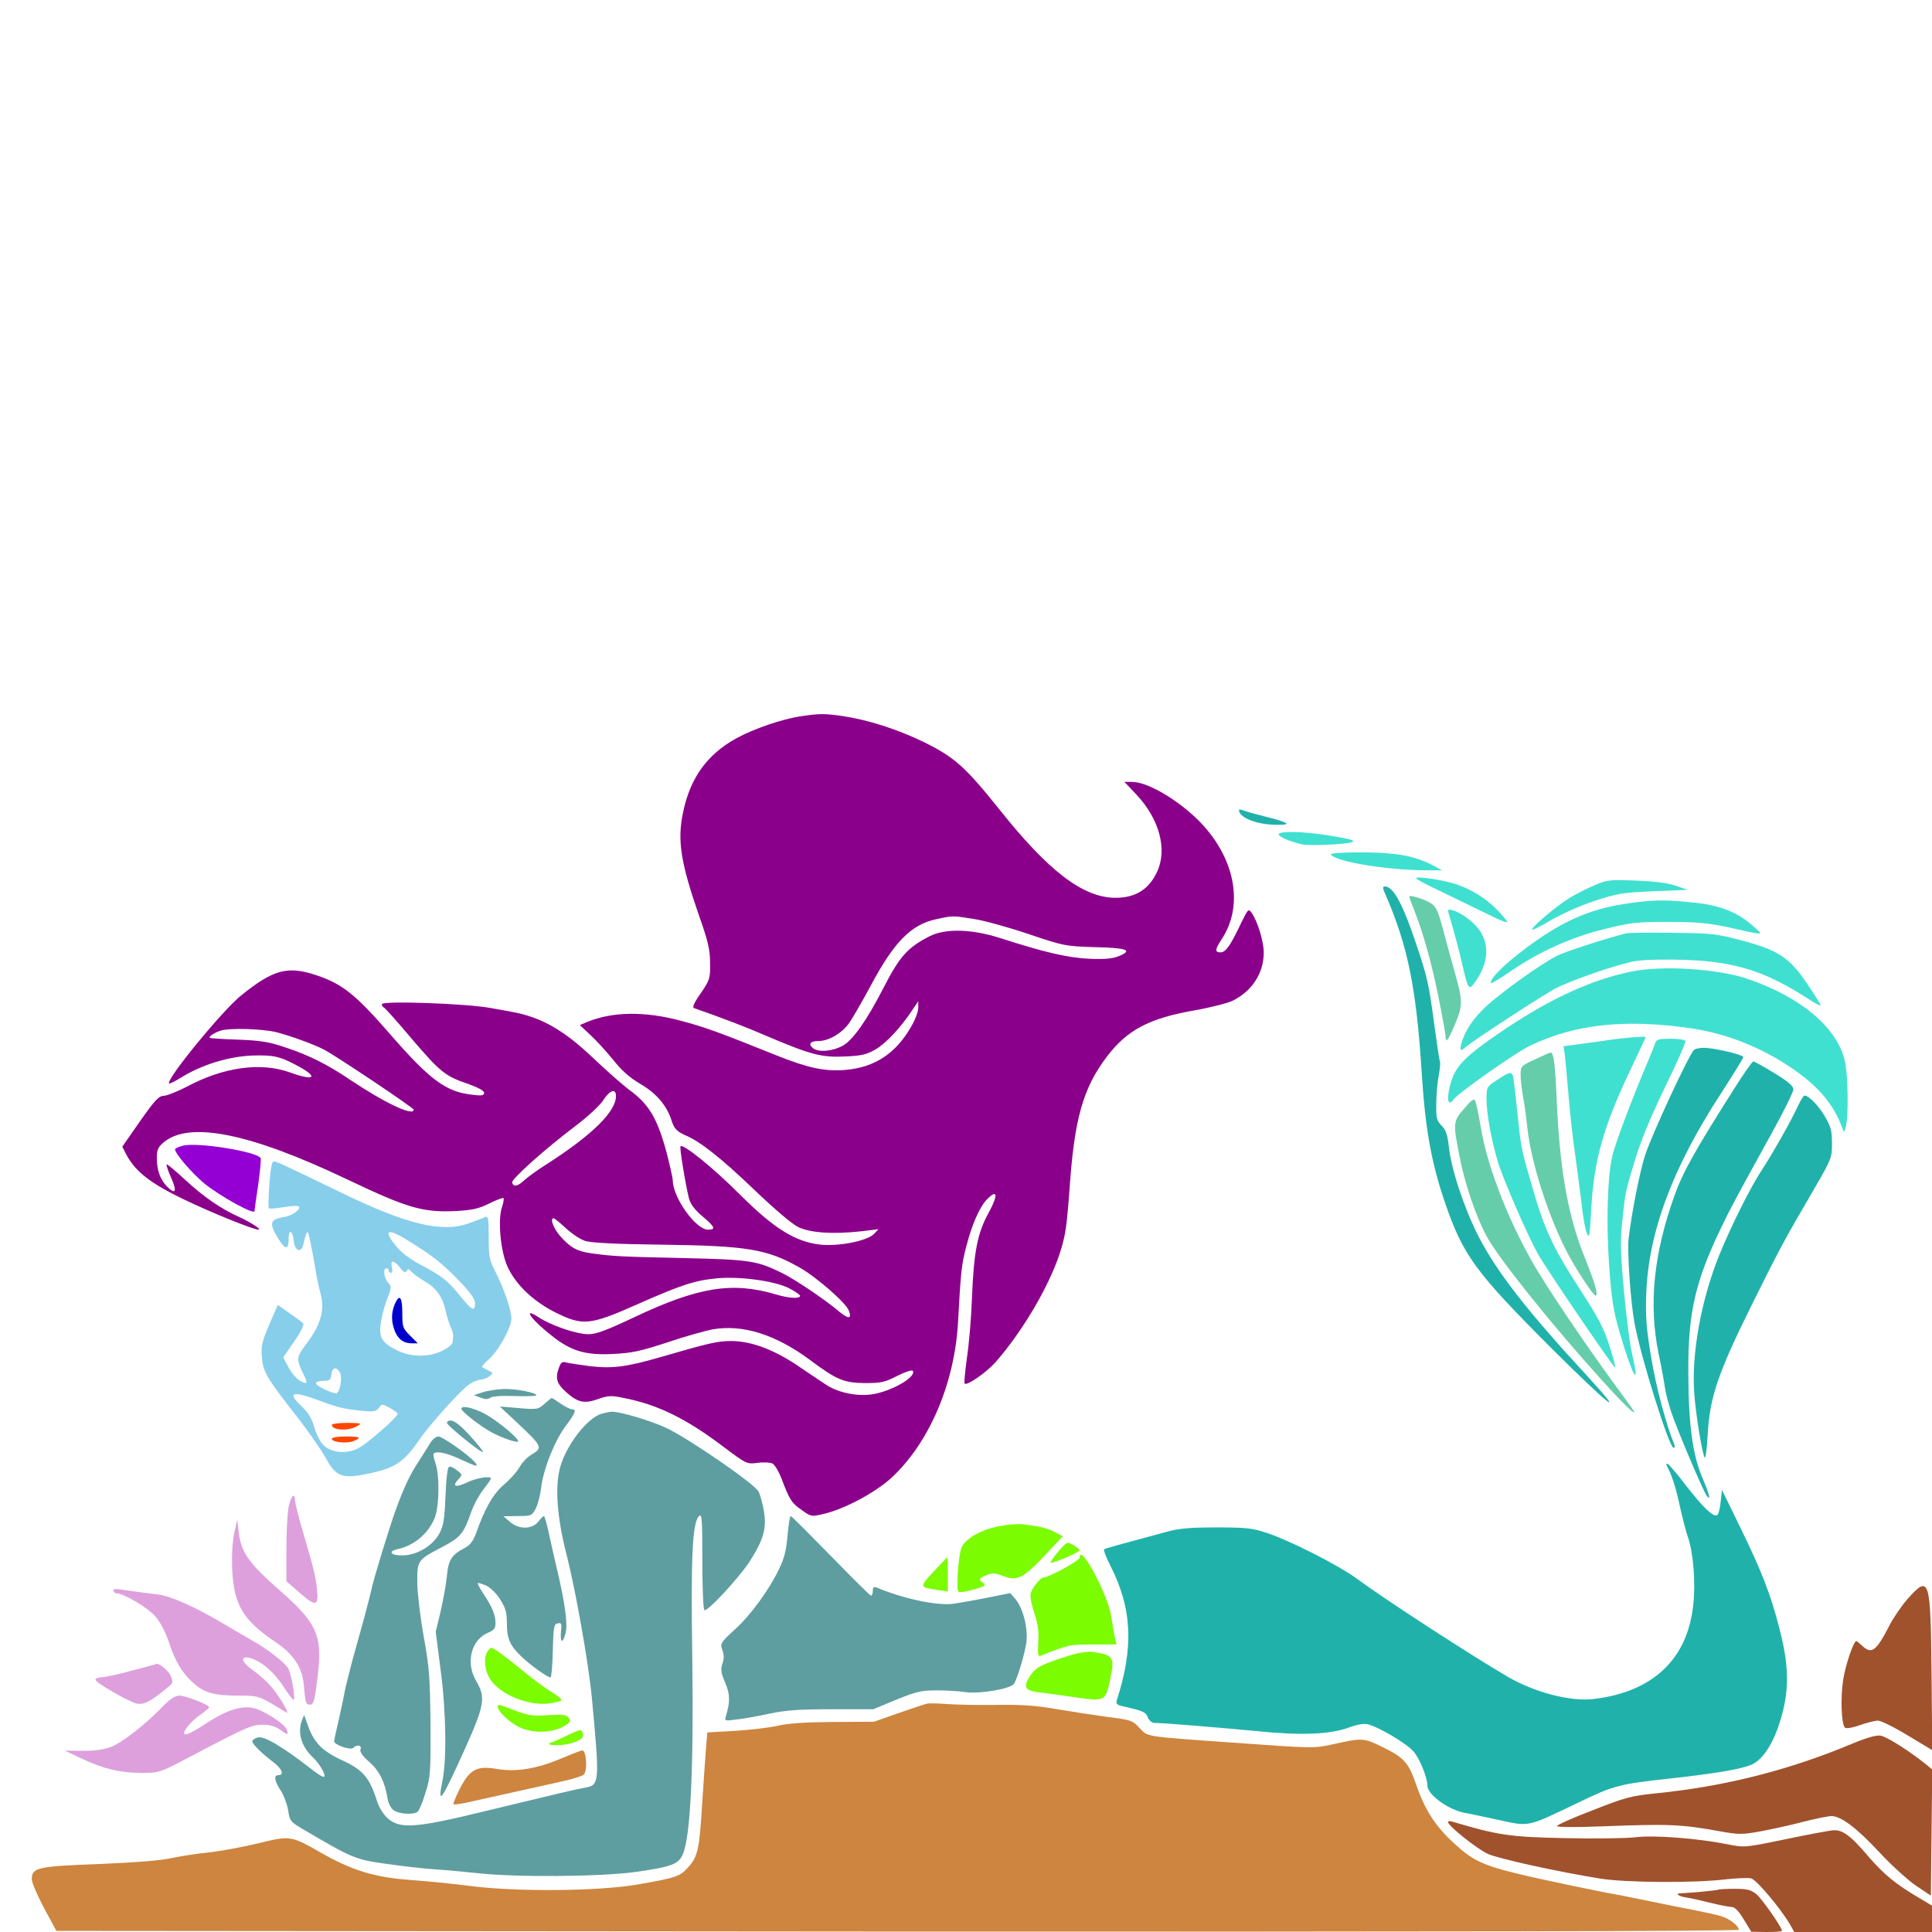 <?xml version="1.0" encoding="UTF-8" standalone="no"?>
<svg
   xmlns:dc="http://purl.org/dc/elements/1.1/"
   xmlns:cc="http://creativecommons.org/ns#"
   xmlns:rdf="http://www.w3.org/1999/02/22-rdf-syntax-ns#"
   xmlns:svg="http://www.w3.org/2000/svg"
   xmlns="http://www.w3.org/2000/svg"
   xmlns:sodipodi="http://sodipodi.sourceforge.net/DTD/sodipodi-0.dtd"
   xmlns:inkscape="http://www.inkscape.org/namespaces/inkscape"
   version="1.0"
   width="850pt"
   height="850pt"
   viewBox="0 0 850 850"
   preserveAspectRatio="xMidYMid meet"
   id="svg114"
   sodipodi:docname="28.svg"
   inkscape:version="0.92.2 5c3e80d, 2017-08-06">
  <defs
     id="defs118" />
  <sodipodi:namedview
     pagecolor="#ffffff"
     bordercolor="#666666"
     borderopacity="1"
     objecttolerance="10"
     gridtolerance="10"
     guidetolerance="10"
     inkscape:pageopacity="0"
     inkscape:pageshadow="2"
     inkscape:window-width="1920"
     inkscape:window-height="978"
     id="namedview116"
     showgrid="false"
     inkscape:zoom="0.58897835"
     inkscape:cx="1086.9293"
     inkscape:cy="432.5568"
     inkscape:window-x="0"
     inkscape:window-y="1"
     inkscape:window-maximized="1"
     inkscape:current-layer="svg114" />
  <g
     transform="translate(0,850) scale(0.1,-0.1)"
     fill="#000000"
     stroke="none"
     id="g112">
    <path
       d="M0 4250 l0 -4250 90 0 c50 0 90 2 90 5 0 2 -14 28 -31 57 -46 77 -79 149 -79 171 0 10 15 34 33 53 52 55 82 61 527 95 85 7 164 12 175 12 40 -1 172 19 255 38 77 17 122 26 142 28 33 4 24 110 -13 140 -13 11 -22 34 -26 69 -5 48 -9 55 -39 69 -31 15 -54 48 -54 80 0 21 -11 16 -171 -77 -76 -44 -159 -84 -185 -91 -60 -13 -199 -4 -269 18 -160 50 -288 159 -271 229 8 31 22 30 75 -6 24 -16 59 -33 79 -36 60 -11 146 11 207 53 30 21 55 40 55 44 0 3 -21 14 -47 25 -60 25 -223 141 -223 157 0 25 25 37 75 37 27 0 91 11 140 25 50 14 107 25 128 25 46 0 46 8 6 88 -35 71 -58 90 -165 135 -124 52 -128 88 -12 107 127 22 281 -11 428 -93 95 -54 95 -53 85 -31 -14 33 -45 188 -45 225 0 50 33 171 59 213 35 55 78 88 102 76 24 -13 24 -31 -1 -77 -37 -70 -21 -153 45 -232 50 -59 56 -47 54 111 -2 162 12 217 60 243 37 18 48 9 56 -50 5 -27 29 -113 55 -190 55 -160 66 -229 51 -312 -8 -45 -8 -68 3 -104 23 -77 15 -229 -18 -315 -25 -66 -26 -74 -13 -105 l14 -34 16 70 c9 39 19 90 22 114 16 133 148 603 229 821 20 52 36 98 36 101 0 3 -32 -5 -71 -18 -145 -47 -196 -29 -271 96 -42 69 -190 260 -219 281 -22 17 -70 111 -79 157 -15 69 -4 115 52 233 22 47 44 95 49 107 11 29 -14 114 -41 138 -15 13 -17 22 -9 36 7 13 6 19 -1 19 -7 0 -39 11 -73 24 -34 14 -107 41 -162 61 -230 82 -339 155 -399 268 l-30 54 18 47 c10 26 33 66 52 89 42 51 64 82 181 250 152 217 168 235 288 335 192 160 314 172 516 50 l97 -58 232 0 c210 0 245 -2 359 -26 69 -14 155 -38 190 -55 77 -35 94 -36 173 -4 35 13 77 27 93 29 78 14 176 17 230 7 73 -12 97 1 133 70 33 64 27 145 -22 269 -80 205 -99 278 -99 380 -1 160 45 288 139 389 46 50 159 131 183 131 4 0 35 11 70 25 94 39 190 55 320 55 140 0 207 -11 321 -51 186 -66 319 -157 421 -287 33 -42 90 -115 127 -162 174 -223 293 -310 424 -310 82 0 134 72 125 172 -9 101 -50 157 -204 283 -34 27 -59 53 -57 57 9 14 169 9 237 -7 153 -35 323 -171 397 -318 22 -43 42 -88 44 -100 13 -71 31 -113 67 -151 53 -59 90 -146 97 -227 4 -57 1 -75 -22 -125 -56 -123 -167 -194 -325 -209 -82 -8 -163 -30 -238 -66 -76 -36 -133 -102 -193 -224 -32 -63 -41 -95 -45 -150 -6 -84 -11 -133 -35 -335 -11 -85 -21 -173 -24 -195 -5 -50 -46 -158 -93 -250 -70 -137 -234 -321 -340 -381 -73 -42 -93 -63 -132 -144 -125 -256 -252 -368 -504 -446 l-48 -15 40 -47 c82 -97 123 -129 217 -166 51 -20 98 -34 105 -31 8 3 30 27 49 52 108 145 198 216 323 258 138 46 262 25 379 -64 34 -25 67 -50 75 -56 9 -7 25 -4 52 12 127 73 364 134 521 135 102 1 215 -24 293 -64 62 -31 357 -218 472 -298 253 -176 316 -219 402 -272 118 -71 220 -114 338 -140 90 -21 94 -21 166 -4 149 36 254 117 300 232 39 98 29 320 -25 562 -6 29 -57 113 -104 172 -20 25 -205 216 -412 425 -207 209 -386 394 -397 410 -64 93 -134 260 -172 412 -20 77 -50 276 -52 343 -2 49 -35 389 -53 540 -22 188 -113 416 -173 437 -15 5 -75 25 -133 43 -207 66 -456 206 -489 274 -32 68 49 71 274 11 50 -13 104 -27 121 -30 18 -3 74 -16 125 -30 52 -13 110 -27 129 -30 64 -11 234 -67 295 -97 76 -38 209 -127 255 -170 60 -57 133 -118 140 -118 4 0 50 33 103 73 53 39 126 85 162 100 114 48 309 57 430 20 133 -41 269 -114 390 -208 147 -115 211 -196 305 -384 184 -366 170 -506 -96 -955 -55 -91 -103 -174 -109 -184 -5 -9 -34 -58 -63 -109 -117 -204 -224 -489 -247 -658 -6 -49 -4 -56 95 -255 200 -401 254 -553 263 -735 8 -152 -2 -222 -47 -324 -20 -45 -36 -83 -36 -85 0 -2 49 17 109 41 l110 45 3 177 c3 173 4 177 33 236 35 69 58 79 106 45 16 -12 31 -21 32 -19 1 2 19 39 39 81 59 121 149 207 203 194 l25 -6 0 3465 0 3465 -4250 0 -4250 0 0 -4250z"
       id="path4"
       style="fill:none" />
    <path
       d="M3525 5349 c-83 -12 -208 -55 -285 -97 -129 -71 -204 -175 -235 -327 -26 -124 -10 -221 71 -455 39 -110 48 -148 48 -207 1 -68 -1 -74 -41 -133 -28 -39 -38 -62 -30 -65 128 -45 226 -82 332 -128 184 -78 231 -90 335 -85 71 3 94 9 132 31 46 27 111 96 161 172 l27 40 0 -29 c0 -16 -14 -54 -32 -84 -67 -117 -160 -178 -287 -189 -92 -8 -165 8 -303 63 -261 105 -319 126 -426 154 -158 42 -299 39 -408 -6 l-33 -14 46 -43 c25 -23 70 -72 100 -109 38 -48 73 -79 122 -108 69 -40 116 -96 136 -161 11 -35 24 -48 63 -65 62 -26 155 -99 303 -241 86 -82 164 -149 192 -162 52 -25 152 -32 277 -18 l75 9 -20 -21 c-29 -30 -152 -55 -234 -47 -111 12 -205 70 -356 221 -115 115 -249 224 -261 212 -5 -5 21 -164 37 -229 7 -26 25 -50 59 -79 56 -47 61 -59 25 -59 -54 0 -155 142 -155 217 0 9 -12 62 -26 117 -41 155 -78 218 -168 283 -28 21 -98 83 -156 138 -103 98 -189 155 -281 184 -40 13 -46 14 -169 36 -106 20 -480 33 -480 17 0 -6 4 -12 8 -14 5 -1 61 -64 125 -140 125 -146 146 -163 250 -198 41 -15 67 -29 67 -38 0 -12 -11 -14 -55 -8 -114 13 -184 65 -363 271 -148 170 -206 216 -319 254 -128 43 -191 26 -335 -91 -85 -70 -330 -370 -314 -385 2 -2 27 10 54 27 91 56 206 91 309 96 99 3 125 -3 211 -50 86 -48 61 -62 -43 -24 -128 46 -293 23 -453 -63 -41 -21 -86 -39 -100 -40 -23 0 -40 -18 -106 -112 l-78 -112 18 -35 c40 -75 106 -126 251 -196 120 -58 310 -135 331 -134 14 1 -35 32 -84 55 -81 36 -158 89 -240 165 -42 39 -78 69 -81 67 -2 -3 7 -30 21 -61 27 -60 17 -75 -22 -33 -28 30 -42 70 -42 122 0 36 5 48 30 69 113 95 380 41 810 -164 264 -126 332 -145 476 -138 72 4 100 10 146 33 32 16 60 26 63 24 3 -3 0 -20 -6 -38 -20 -56 -7 -197 24 -264 36 -79 114 -153 212 -202 120 -59 150 -56 360 37 192 85 252 105 351 114 99 9 247 -11 312 -42 28 -14 52 -30 52 -35 0 -14 -50 -11 -106 6 -193 57 -342 33 -625 -101 -121 -57 -166 -74 -200 -74 -53 0 -166 39 -220 75 -74 48 -31 -12 59 -82 84 -67 148 -86 267 -80 85 4 121 12 238 50 76 26 166 51 200 58 134 24 280 -22 433 -136 115 -86 147 -99 240 -100 72 0 88 4 142 32 36 18 64 27 68 22 17 -28 -99 -93 -183 -104 -67 -9 -148 9 -199 43 -22 15 -80 53 -128 86 -105 70 -203 106 -289 106 -60 0 -95 -8 -312 -71 -145 -42 -208 -51 -306 -40 -46 6 -94 13 -106 16 -18 6 -25 2 -33 -20 -18 -48 -12 -71 30 -109 52 -47 81 -53 142 -31 43 15 57 16 110 5 150 -29 275 -90 438 -213 104 -78 105 -79 153 -73 26 4 55 2 66 -3 10 -6 28 -36 40 -68 35 -92 44 -106 89 -137 40 -29 43 -29 94 -17 93 21 231 95 303 162 165 155 275 414 290 682 12 224 16 256 36 332 25 99 60 177 93 210 45 45 48 17 6 -60 -50 -90 -66 -174 -74 -381 -3 -84 -13 -200 -22 -259 -8 -59 -13 -109 -10 -112 10 -11 95 48 136 94 117 133 232 328 281 474 27 82 32 119 45 294 21 302 59 438 163 575 89 118 185 169 382 204 74 13 153 33 174 44 85 43 135 122 135 211 0 50 -28 140 -54 176 -13 18 -16 15 -45 -45 -47 -99 -68 -130 -91 -130 -26 0 -25 12 5 58 94 142 63 339 -78 497 -90 101 -242 195 -316 195 l-34 0 52 -55 c101 -107 138 -241 92 -340 -36 -78 -95 -115 -184 -115 -142 1 -293 116 -511 390 -148 185 -197 229 -329 294 -119 58 -248 99 -362 116 -80 11 -97 11 -180 -1z m765 -893 c47 -8 155 -38 240 -67 151 -51 159 -52 284 -56 143 -3 172 -13 110 -39 -30 -12 -60 -15 -134 -12 -96 5 -194 28 -390 91 -125 40 -241 43 -310 8 -98 -50 -133 -90 -205 -231 -71 -138 -132 -225 -176 -250 -47 -26 -109 -31 -133 -11 -21 18 -11 31 25 31 46 0 105 35 137 82 16 24 57 95 91 158 104 196 179 272 290 296 74 16 73 16 171 0z m-3075 -497 c56 -14 162 -52 209 -76 51 -26 396 -257 396 -265 0 -31 -128 30 -279 131 -97 66 -183 109 -280 141 -79 27 -113 32 -214 36 -66 2 -122 6 -124 8 -6 6 21 23 49 32 37 12 180 8 243 -7z m1495 -281 c0 -69 -105 -172 -308 -302 -38 -24 -81 -55 -97 -70 -28 -26 -46 -29 -52 -9 -5 14 146 149 276 247 57 43 112 94 126 117 28 43 55 52 55 17z m-220 -582 c26 -24 65 -50 86 -56 25 -8 145 -14 334 -16 376 -5 463 -19 605 -99 73 -40 206 -156 219 -190 16 -41 -2 -40 -51 2 -59 49 -184 133 -238 160 -115 57 -143 61 -435 68 -284 6 -311 8 -402 20 -68 9 -96 24 -141 74 -32 36 -49 81 -31 81 4 0 28 -20 54 -44z"
       id="path6"
       style="fill:#8b008b" />
    <path
       d="M5452 4929 c9 -27 69 -52 139 -57 38 -2 69 -1 69 4 0 5 -40 19 -88 30 -48 12 -95 25 -106 30 -14 5 -17 3 -14 -7z"
       id="path8"
       style="fill:#20b2aa" />
    <path
       d="M5626 4831 c-6 -10 49 -34 103 -46 19 -4 82 -4 140 0 122 9 115 18 -34 41 -103 16 -201 18 -209 5z"
       id="path10"
       style="fill:#40e0d0" />
    <path
       d="M5855 4741 c20 -33 258 -71 430 -70 l60 0 -47 25 c-77 39 -159 54 -311 54 -82 0 -136 -4 -132 -9z"
       id="path12"
       style="fill:#40e0d0" />
    <path
       d="M6230 4636 c0 -4 46 -28 103 -55 56 -27 149 -72 206 -100 65 -33 99 -45 91 -34 -58 77 -133 131 -221 162 -57 19 -179 38 -179 27z"
       id="path14"
       style="fill:#40e0d0" />
    <path
       d="M7017 4606 c-32 -13 -82 -39 -111 -56 -57 -35 -166 -127 -166 -140 0 -4 36 13 79 39 45 27 128 64 192 86 104 34 126 38 264 44 l150 6 -55 19 c-36 12 -96 19 -175 22 -110 4 -125 3 -178 -20z"
       id="path16"
       style="fill:#40e0d0" />
    <path
       d="M6096 4563 c98 -225 135 -409 159 -783 15 -242 42 -395 102 -570 80 -234 134 -307 472 -645 250 -249 334 -315 159 -124 -273 295 -403 464 -484 621 -64 127 -120 296 -130 396 -6 51 -13 72 -32 90 -21 22 -24 33 -23 96 0 39 5 95 11 125 5 29 8 56 5 60 -2 5 -13 76 -24 158 -25 187 -31 213 -82 365 -58 172 -99 248 -136 248 -11 0 -10 -8 3 -37z"
       id="path18"
       style="fill:#20b2aa" />
    <path
       d="M6200 4556 c0 -3 9 -29 21 -58 42 -107 78 -237 108 -386 17 -84 31 -163 31 -175 0 -30 13 -12 45 65 31 75 30 98 -4 218 -12 41 -33 120 -48 175 -29 110 -35 120 -72 139 -30 15 -81 29 -81 22z"
       id="path20"
       style="fill:#66cdaa" />
    <path
       d="M7160 4525 c-139 -20 -243 -60 -365 -139 -130 -85 -251 -194 -234 -211 3 -2 40 21 84 51 125 86 266 150 412 186 117 29 141 32 283 32 124 0 176 -5 260 -23 170 -38 161 -38 115 3 -70 63 -147 93 -263 105 -125 13 -181 13 -292 -4z"
       id="path22"
       style="fill:#40e0d0" />
    <path
       d="M6373 4483 c27 -91 48 -170 62 -233 24 -104 28 -108 54 -72 55 78 65 152 28 217 -22 40 -83 88 -125 100 -20 6 -23 4 -19 -12z"
       id="path24"
       style="fill:#40e0d0" />
    <path
       d="M7155 4394 c-101 -26 -269 -81 -305 -99 -71 -36 -242 -159 -310 -221 -59 -55 -94 -107 -111 -166 -8 -31 -3 -35 20 -14 34 29 348 234 396 258 82 41 282 109 353 120 38 6 132 8 217 5 219 -8 352 -50 538 -170 31 -21 57 -34 57 -30 0 4 -26 46 -58 93 -78 116 -125 148 -284 191 -116 31 -134 33 -308 35 -102 2 -194 0 -205 -2z"
       id="path26"
       style="fill:#40e0d0" />
    <path
       d="M7175 4225 c-174 -36 -351 -117 -554 -253 -143 -96 -194 -141 -222 -194 -23 -45 -37 -128 -21 -128 6 0 12 4 14 9 9 22 273 209 343 242 195 92 406 116 690 77 164 -22 322 -84 462 -180 116 -80 182 -159 219 -263 6 -19 7 -18 14 5 14 44 11 242 -5 299 -38 145 -195 275 -425 354 -132 45 -379 61 -515 32z"
       id="path28"
       style="fill:#40e0d0" />
    <path
       d="M7150 3933 c-19 -1 -88 -11 -153 -20 l-118 -16 6 -41 c2 -23 10 -102 16 -176 6 -74 19 -194 30 -267 10 -73 23 -172 29 -222 5 -49 15 -103 22 -118 10 -24 13 -9 19 112 12 211 54 361 175 614 35 74 64 136 64 138 0 3 -32 2 -90 -4z"
       id="path30"
       style="fill:#40e0d0" />
    <path
       d="M7283 3913 c-3 -10 -18 -47 -33 -83 -66 -155 -142 -356 -156 -413 -22 -93 -28 -300 -14 -492 10 -138 18 -191 45 -285 57 -195 93 -258 56 -99 -11 46 -27 175 -37 287 -15 167 -16 220 -6 305 13 125 13 124 58 272 24 79 69 187 130 313 52 106 92 197 89 202 -3 6 -33 10 -66 10 -48 0 -61 -3 -66 -17z"
       id="path32"
       style="fill:#40e0d0" />
    <path
       d="M7454 3882 c-19 -12 -190 -380 -217 -467 -25 -79 -59 -256 -72 -366 -6 -59 9 -278 26 -369 28 -153 153 -550 172 -550 5 0 6 6 4 13 -36 87 -81 254 -102 382 -22 133 -26 181 -22 285 10 270 116 554 331 883 53 82 96 152 96 156 0 11 -130 41 -174 41 -17 0 -36 -4 -42 -8z"
       id="path34"
       style="fill:#20b2aa" />
    <path
       d="M6753 3839 c-61 -28 -63 -30 -63 -68 0 -21 5 -62 10 -92 6 -29 15 -94 20 -144 17 -148 86 -368 167 -530 39 -78 122 -205 133 -205 13 0 -2 53 -46 163 -74 182 -110 380 -124 675 -8 187 -14 233 -29 231 -3 0 -34 -14 -68 -30z"
       id="path36"
       style="fill:#66cdaa" />
    <path
       d="M7631 3712 c-176 -277 -227 -369 -264 -472 -92 -258 -114 -477 -70 -695 13 -60 25 -128 28 -150 3 -22 15 -69 27 -105 24 -74 145 -360 159 -374 17 -18 9 11 -22 85 -42 98 -60 230 -61 454 -2 267 29 404 145 645 48 99 59 119 220 411 53 96 97 184 97 196 0 15 -22 34 -84 72 -46 28 -87 51 -92 51 -5 0 -42 -53 -83 -118z"
       id="path38"
       style="fill:#20b2aa" />
    <path
       d="M6587 3749 c-46 -30 -47 -32 -47 -84 0 -63 20 -175 50 -277 23 -76 133 -329 178 -408 42 -73 334 -502 338 -497 3 2 -9 47 -26 98 -23 74 -50 125 -121 234 -131 203 -164 273 -225 488 -42 145 -43 154 -59 310 -8 81 -17 152 -20 158 -9 14 -18 11 -68 -22z"
       id="path40"
       style="fill:#40e0d0" />
    <path
       d="M7910 3634 c-24 -55 -110 -207 -157 -279 -49 -73 -135 -245 -187 -372 -81 -198 -125 -439 -112 -613 7 -97 36 -271 46 -283 4 -4 10 41 13 100 9 165 45 271 192 568 128 258 144 287 277 515 76 131 78 136 78 200 0 54 -5 74 -30 116 -27 48 -72 94 -91 94 -4 0 -17 -21 -29 -46z"
       id="path42"
       style="fill:#20b2aa" />
    <path
       d="M6442 3623 c-49 -56 -50 -63 -21 -209 22 -117 72 -265 119 -352 50 -95 286 -389 500 -626 140 -155 190 -196 113 -94 -128 172 -294 413 -385 561 -120 197 -224 457 -253 637 -10 58 -21 111 -25 118 -5 10 -19 0 -48 -35z"
       id="path44"
       style="fill:#66cdaa" />
    <path
       d="M803 3459 c-18 -5 -33 -12 -33 -15 0 -19 72 -103 128 -150 70 -57 222 -141 222 -122 0 6 7 58 16 115 8 58 13 111 11 117 -11 29 -285 73 -344 55z"
       id="path46"
       style="fill:#9400d3" />
    <path
       d="M1185 3289 c-4 -55 -5 -102 -2 -105 2 -3 31 -1 63 5 33 5 63 7 67 4 16 -10 -25 -41 -62 -47 -63 -10 -68 -26 -30 -90 34 -57 49 -58 49 -3 0 41 18 33 22 -10 4 -48 34 -59 43 -16 10 43 15 56 20 51 4 -4 28 -126 38 -193 3 -16 10 -50 17 -75 20 -75 2 -139 -67 -229 -38 -51 -39 -61 -13 -116 26 -53 25 -58 -8 -41 -16 8 -39 35 -52 59 l-24 45 49 71 c29 42 45 75 39 79 -5 5 -32 25 -61 45 l-51 36 -37 -86 c-32 -74 -37 -95 -33 -144 5 -64 19 -89 164 -274 47 -61 99 -137 117 -169 44 -82 72 -93 180 -71 125 25 164 51 235 155 43 63 182 217 217 240 17 11 39 20 50 20 11 0 28 7 38 15 18 13 18 14 -5 26 -13 6 -25 13 -27 15 -2 2 12 19 32 36 42 38 97 138 97 177 0 37 -34 135 -70 205 -27 53 -30 68 -30 153 0 87 -2 94 -17 88 -10 -5 -43 -17 -73 -28 -117 -41 -273 -3 -557 135 -277 134 -286 138 -299 138 -8 0 -14 -33 -19 -101z m610 -247 c109 -67 149 -99 223 -175 52 -54 72 -82 72 -101 0 -38 -13 -32 -61 27 -59 73 -83 92 -172 139 -50 26 -90 56 -112 83 -62 74 -42 85 50 27z m-35 -119 c15 -20 23 -24 29 -15 6 10 10 10 20 -2 7 -8 32 -27 56 -41 54 -31 81 -68 95 -130 6 -26 16 -59 23 -74 7 -14 12 -33 11 -41 -1 -8 -2 -21 -3 -27 0 -7 -20 -23 -43 -35 -60 -30 -138 -30 -201 1 -69 34 -83 59 -70 129 5 32 18 78 29 104 17 44 17 48 1 66 -18 20 -23 62 -7 62 6 0 10 -4 10 -10 0 -5 5 -10 10 -10 6 0 8 11 4 25 -8 33 9 32 36 -2z m-263 -465 c10 -24 -3 -88 -18 -88 -21 0 -89 33 -89 44 0 6 15 11 33 11 28 0 32 4 35 28 4 33 25 36 39 5z m-84 -123 c76 -28 100 -34 181 -42 50 -5 61 -3 73 13 13 18 14 18 48 0 19 -11 35 -22 35 -26 0 -14 -136 -133 -174 -152 -51 -26 -117 -20 -152 13 -14 13 -32 48 -41 79 -11 39 -27 65 -54 91 -70 65 -44 72 84 24z"
       id="path48"
       style="fill:#87ceeb" />
    <path
       d="M1742 2773 c-19 -37 -22 -75 -10 -114 13 -46 40 -69 79 -69 l27 0 -34 34 c-32 32 -34 38 -34 100 0 65 -11 83 -28 49z"
       id="path50"
       style="fill:#0000cd" />
    <path
       d="M1460 2231 c0 -24 72 -28 110 -6 24 13 21 14 -42 15 -38 0 -68 -4 -68 -9z"
       id="path52"
       style="fill:#ff4500" />
    <path
       d="M1460 2170 c0 -15 62 -22 93 -11 41 16 33 21 -33 21 -33 0 -60 -4 -60 -10z"
       id="path54"
       style="fill:#ff4500" />
    <path
       d="M2125 2375 l-40 -13 29 -11 c21 -8 32 -8 42 -1 8 7 49 10 108 8 53 -2 96 0 96 3 0 12 -88 29 -142 28 -29 -1 -71 -7 -93 -14z"
       id="path56"
       style="fill:#5f9ea0" />
    <path
       d="M2396 2324 c-28 -25 -33 -26 -113 -19 l-84 7 78 -73 c110 -104 112 -108 61 -139 -18 -10 -41 -35 -52 -54 -10 -19 -40 -53 -67 -76 -48 -40 -85 -104 -124 -214 -12 -34 -26 -53 -48 -65 -61 -32 -74 -52 -81 -127 -4 -38 -17 -108 -28 -156 l-21 -87 21 -164 c25 -186 28 -399 8 -495 -23 -113 -2 -82 101 147 85 190 91 223 47 297 -46 79 -21 179 52 210 28 12 34 20 34 44 0 35 -15 71 -53 128 -16 24 -27 45 -25 47 1 2 18 -3 35 -10 20 -9 45 -33 63 -61 25 -39 30 -59 30 -106 0 -69 14 -99 67 -149 39 -37 112 -89 125 -89 4 0 9 53 10 117 3 106 5 118 22 121 16 3 18 -1 14 -37 -4 -50 8 -54 20 -7 11 37 -2 132 -36 276 -11 47 -28 120 -37 163 -9 42 -19 77 -22 77 -3 0 -14 -11 -25 -25 -27 -34 -86 -35 -125 0 l-28 24 62 1 c60 0 63 1 80 33 9 17 20 59 24 92 9 81 60 208 109 273 42 56 48 72 26 72 -7 0 -30 11 -50 25 -20 14 -38 25 -39 25 -1 0 -15 -12 -31 -26z"
       id="path58"
       style="fill:#5f9ea0" />
    <path
       d="M2030 2302 c0 -13 90 -82 139 -107 51 -26 111 -45 111 -36 0 13 -69 72 -127 109 -53 34 -123 53 -123 34z"
       id="path60"
       style="fill:#5f9ea0" />
    <path
       d="M2646 2280 c-62 -19 -151 -133 -180 -230 -26 -86 -16 -227 28 -395 39 -154 96 -476 110 -625 35 -375 34 -384 -31 -395 -43 -8 -95 -20 -446 -105 -299 -73 -366 -77 -420 -31 -19 17 -39 48 -47 73 -34 109 -63 142 -160 186 -36 16 -79 44 -96 64 -27 31 -37 50 -59 113 l-7 20 -8 -20 c-23 -55 -5 -118 45 -165 30 -28 60 -79 51 -87 -3 -4 -32 14 -63 39 -120 93 -200 141 -228 134 -14 -4 -25 -11 -25 -17 0 -12 40 -52 93 -92 38 -29 49 -57 22 -57 -22 0 -18 -25 11 -69 14 -22 28 -61 32 -87 7 -46 9 -49 72 -86 211 -124 224 -129 358 -148 70 -10 165 -21 212 -24 47 -3 132 -11 190 -17 167 -19 541 -16 695 5 161 23 191 34 210 80 33 79 47 374 41 846 -7 462 0 610 29 639 13 14 15 -6 15 -196 0 -117 4 -214 9 -217 13 -8 150 139 199 214 61 95 76 147 63 221 -5 32 -16 71 -23 86 -16 33 -300 229 -403 279 -66 32 -210 75 -244 73 -9 0 -29 -5 -45 -9z"
       id="path62"
       style="fill:#5f9ea0" />
    <path
       d="M1966 2241 c-5 -8 152 -136 159 -129 2 2 -23 34 -57 71 -55 61 -88 81 -102 58z"
       id="path64"
       style="fill:#5f9ea0" />
    <path
       d="M1894 2153 c-9 -16 -32 -50 -49 -78 -43 -65 -64 -111 -103 -215 -29 -81 -99 -308 -107 -350 -2 -11 -16 -64 -30 -118 -15 -53 -40 -144 -56 -202 -15 -58 -31 -121 -34 -140 -3 -19 -15 -72 -25 -118 -11 -46 -20 -88 -20 -93 0 -15 72 -41 84 -29 16 16 39 12 32 -6 -4 -11 8 -29 38 -55 45 -40 69 -88 81 -161 3 -22 15 -44 28 -53 22 -16 84 -20 103 -7 7 4 23 41 35 82 23 70 24 89 23 305 -2 203 -5 248 -29 380 -15 83 -28 189 -29 237 -1 103 -1 104 110 162 82 43 95 60 129 159 10 27 32 68 51 93 19 24 34 46 34 49 0 13 -64 3 -105 -17 -50 -24 -68 -19 -39 13 19 21 19 21 -5 40 -13 11 -29 18 -35 16 -7 -2 -13 -51 -16 -128 -4 -100 -9 -132 -26 -164 -28 -54 -97 -96 -159 -98 -56 -2 -72 18 -23 28 73 16 139 74 163 144 18 55 19 182 1 233 -7 21 -11 40 -8 43 13 12 57 3 117 -25 74 -34 83 -36 64 -13 -26 31 -142 113 -160 113 -10 0 -26 -12 -35 -27z"
       id="path66"
       style="fill:#5f9ea0" />
    <path
       d="M7332 2054 c24 -45 40 -95 58 -178 12 -54 28 -116 36 -138 24 -69 35 -204 23 -303 -26 -237 -180 -380 -439 -410 -101 -12 -257 29 -375 97 -166 97 -537 338 -665 432 -78 58 -292 167 -394 201 -66 22 -91 25 -223 25 -115 0 -165 -4 -219 -19 -223 -60 -270 -73 -276 -77 -4 -3 8 -35 27 -72 96 -189 104 -359 28 -594 -4 -13 2 -19 23 -24 93 -21 105 -26 114 -50 5 -13 18 -24 28 -24 38 0 293 -21 450 -36 194 -20 322 -15 405 15 37 14 67 19 85 15 48 -12 170 -84 201 -120 27 -30 61 -115 61 -150 0 -39 89 -104 160 -119 19 -3 88 -18 153 -32 138 -30 123 -33 352 77 153 74 179 81 400 105 209 23 324 43 365 63 41 20 81 76 109 152 53 146 57 261 12 436 -39 156 -80 261 -177 459 l-78 160 -6 -54 c-3 -30 -10 -56 -16 -58 -19 -6 -63 37 -136 131 -38 50 -75 93 -80 95 -6 2 -9 0 -6 -5z"
       id="path68"
       style="fill:#20b2aa" />
    <path
       d="M1271 1876 c-6 -25 -11 -110 -11 -189 l0 -144 61 -53 c70 -61 82 -57 73 25 -6 54 -17 95 -64 255 -17 58 -31 115 -32 128 -1 36 -15 25 -27 -22z"
       id="path70"
       style="fill:#dda0dd" />
    <path
       d="M3465 1746 c-5 -62 -14 -101 -36 -146 -44 -93 -125 -205 -197 -270 -62 -57 -64 -60 -54 -90 8 -21 8 -39 0 -60 -8 -25 -6 -40 12 -82 22 -51 23 -84 4 -147 -7 -23 -6 -23 47 -16 30 3 96 15 146 26 72 15 133 19 274 19 l181 0 101 42 c89 36 111 41 177 41 41 0 100 -3 130 -8 63 -8 198 15 211 37 16 25 48 133 55 184 7 61 -15 150 -49 189 l-22 26 -100 -20 c-55 -11 -123 -23 -151 -27 -72 -9 -216 21 -336 71 -14 5 -18 2 -18 -14 0 -12 -4 -21 -8 -21 -4 0 -84 79 -177 175 -94 96 -173 175 -176 175 -4 0 -10 -38 -14 -84z"
       id="path72"
       style="fill:#5f9ea0" />
    <path
       d="M1032 1762 c-15 -66 -15 -184 -1 -254 20 -97 64 -153 179 -231 82 -55 120 -112 127 -194 6 -73 9 -83 27 -83 17 0 22 22 36 146 17 160 -9 216 -165 353 -141 124 -174 170 -185 261 l-6 55 -12 -53z"
       id="path74"
       style="fill:#dda0dd" />
    <path
       d="M4399 1786 c-85 -15 -159 -59 -171 -101 -14 -52 -21 -182 -11 -188 6 -4 36 1 68 10 48 14 55 18 41 28 -22 17 -20 21 14 35 25 11 37 10 74 -4 61 -23 86 -11 182 90 l80 85 -36 19 c-33 17 -69 26 -145 34 -16 2 -60 -1 -96 -8z"
       id="path76"
       style="fill:#7cfc00" />
    <path
       d="M4656 1674 c-21 -25 -36 -47 -34 -49 6 -6 128 46 128 54 0 4 -12 14 -27 23 -28 16 -28 16 -67 -28z"
       id="path78"
       style="fill:#7cfc00" />
    <path
       d="M4750 1647 c0 -13 -135 -87 -159 -87 -12 0 -48 -43 -56 -68 -4 -14 2 -48 15 -88 17 -49 21 -82 18 -130 -3 -55 -2 -64 12 -58 121 48 126 49 228 49 l104 0 -7 30 c-3 17 -11 60 -17 97 -16 98 -138 323 -138 255z"
       id="path80"
       style="fill:#7cfc00" />
    <path
       d="M4107 1585 c-63 -68 -63 -68 17 -80 l46 -7 0 76 c0 42 -1 75 -2 75 -2 -1 -29 -30 -61 -64z"
       id="path82"
       style="fill:#7cfc00" />
    <path
       d="M8393 1466 c-26 -30 -61 -81 -78 -113 -61 -119 -80 -133 -123 -93 -12 11 -23 20 -25 20 -12 0 -48 -106 -58 -171 -12 -78 -8 -194 8 -210 5 -5 32 -1 66 11 31 11 67 20 79 20 13 0 72 -29 131 -65 l108 -65 -3 338 c-4 419 -9 435 -105 328z"
       id="path84"
       style="fill:#a0522d" />
    <path
       d="M500 1500 c0 -5 6 -10 13 -10 31 0 139 -64 171 -102 20 -23 44 -69 57 -107 28 -87 59 -140 108 -184 49 -45 93 -57 202 -57 89 0 88 0 208 -74 20 -13 -27 68 -67 115 -19 22 -54 53 -78 70 -51 35 -60 65 -16 55 48 -12 106 -60 147 -123 22 -34 43 -62 46 -62 11 -2 -9 117 -24 140 -19 29 -92 85 -162 124 -27 16 -86 50 -130 76 -118 70 -224 117 -280 124 -27 3 -79 10 -115 15 -82 12 -80 12 -80 0z"
       id="path86"
       style="fill:#dda0dd" />
    <path
       d="M2139 1223 c-11 -30 -4 -77 17 -110 42 -67 165 -118 256 -108 32 4 58 11 58 16 0 5 -21 22 -47 37 -25 15 -91 64 -146 110 -55 45 -106 82 -114 82 -7 0 -18 -12 -24 -27z"
       id="path88"
       style="fill:#7cfc00" />
    <path
       d="M4740 1226 c-25 -6 -76 -22 -114 -36 -55 -20 -74 -33 -93 -62 -33 -49 -25 -65 34 -73 26 -3 99 -13 161 -22 135 -20 136 -19 157 82 20 93 13 104 -75 117 -14 3 -45 -1 -70 -6z"
       id="path90"
       style="fill:#7cfc00" />
    <path
       d="M580 1150 c-58 -16 -117 -29 -132 -29 -16 -1 -28 -5 -28 -11 0 -13 146 -97 182 -105 30 -7 62 10 132 68 28 22 29 26 17 54 -10 24 -53 58 -64 52 -1 -1 -49 -14 -107 -29z"
       id="path92"
       style="fill:#dda0dd" />
    <path
       d="M714 990 c-76 -78 -174 -155 -224 -175 -31 -12 -70 -18 -125 -18 l-80 1 72 -34 c97 -46 172 -64 265 -64 78 0 80 0 216 72 247 130 272 141 320 140 29 0 55 -8 73 -21 35 -26 38 -26 32 -3 -6 25 -106 90 -151 98 -53 10 -118 -11 -203 -67 -68 -45 -99 -58 -99 -44 0 16 36 56 70 80 22 15 40 30 40 34 0 11 -104 51 -131 51 -19 0 -41 -15 -75 -50z"
       id="path94"
       style="fill:#dda0dd" />
    <path
       d="M4075 1004 c-11 -3 -67 -22 -125 -42 l-105 -37 -180 -1 c-124 -1 -200 -6 -245 -17 -36 -8 -120 -18 -186 -22 l-122 -7 -6 -72 c-3 -39 -11 -150 -17 -246 -12 -197 -19 -228 -61 -275 -35 -40 -54 -47 -223 -76 -171 -30 -538 -33 -740 -6 -71 9 -188 21 -260 26 -156 11 -258 42 -395 121 -130 74 -133 75 -274 40 -67 -16 -164 -34 -217 -40 -53 -5 -128 -17 -165 -25 -42 -10 -167 -20 -319 -26 -273 -10 -295 -16 -295 -67 0 -15 25 -72 54 -127 l54 -100 3701 -3 c2366 -1 3701 1 3701 8 0 17 -43 50 -79 60 -20 6 -72 17 -116 26 -44 8 -132 26 -195 39 -63 13 -133 27 -155 31 -22 3 -112 22 -200 40 -378 80 -407 91 -514 190 -77 71 -124 145 -161 254 -33 95 -53 117 -144 162 -88 43 -90 43 -226 13 -80 -17 -75 -18 -450 9 -378 27 -360 24 -397 64 -30 33 -37 35 -140 48 -59 8 -162 24 -228 35 -91 16 -156 20 -265 18 -80 -1 -176 1 -215 4 -38 3 -79 4 -90 1z"
       id="path96"
       style="fill:#cd853f" />
    <path
       d="M2190 991 c0 -20 52 -70 95 -90 65 -31 158 -25 210 13 16 12 17 16 6 30 -10 12 -27 14 -89 10 -67 -5 -86 -2 -145 20 -76 29 -77 29 -77 17z"
       id="path98"
       style="fill:#7cfc00" />
    <path
       d="M2131 863 c-12 -32 -26 -66 -31 -75 -6 -10 -10 -19 -10 -20 0 -2 55 -3 123 -3 114 0 147 5 147 24 0 4 -39 27 -86 51 -48 24 -91 52 -98 62 -17 28 -23 22 -45 -39z"
       id="path100"
       style="fill:none" />
    <path
       d="M2496 865 c-27 -13 -58 -27 -70 -31 -40 -14 46 -17 89 -3 44 14 56 25 48 46 -6 16 -8 16 -67 -12z"
       id="path102"
       style="fill:#7cfc00" />
    <path
       d="M8150 829 c-278 -117 -564 -189 -865 -219 -109 -11 -135 -18 -277 -74 -87 -33 -158 -65 -158 -70 0 -5 82 -6 203 -1 292 11 342 9 514 -22 85 -15 97 -15 185 1 51 10 135 28 186 42 52 13 105 24 120 24 42 0 113 -54 212 -161 51 -55 123 -120 159 -145 l66 -44 3 277 3 278 -28 23 c-69 56 -174 123 -200 126 -18 3 -63 -10 -123 -35z"
       id="path104"
       style="fill:#a0522d" />
    <path
       d="M2473 765 c-109 -47 -203 -62 -285 -48 -90 16 -121 -1 -165 -87 -18 -35 -30 -66 -28 -68 2 -2 26 1 52 6 130 29 328 73 414 92 53 11 101 26 107 32 18 18 12 109 -7 107 -3 0 -43 -15 -88 -34z"
       id="path106"
       style="fill:#cd853f" />
    <path
       d="M6371 483 c1 -17 127 -117 174 -139 49 -22 308 -79 495 -109 113 -18 409 -20 546 -4 51 6 105 8 118 5 24 -6 130 -132 172 -204 l18 -32 303 0 303 0 0 58 0 58 -57 34 c-103 61 -152 101 -219 178 -86 101 -119 124 -164 119 -19 -2 -114 -20 -210 -40 -174 -36 -175 -36 -250 -21 -130 26 -323 41 -403 31 -40 -5 -180 -7 -312 -4 -245 5 -295 13 -497 73 -10 3 -18 2 -17 -3z"
       id="path108"
       style="fill:#a0522d" />
    <path
       d="M7559 186 c-3 -3 -124 -14 -168 -16 -23 0 -3 -14 27 -18 15 -2 61 -12 104 -23 42 -10 85 -19 97 -19 13 0 30 -17 53 -55 l33 -54 68 -1 c37 0 67 2 67 5 0 15 -86 138 -111 160 -26 21 -40 25 -98 25 -37 0 -70 -2 -72 -4z"
       id="path110"
       style="fill:#a0522d" />
  </g>
</svg>

